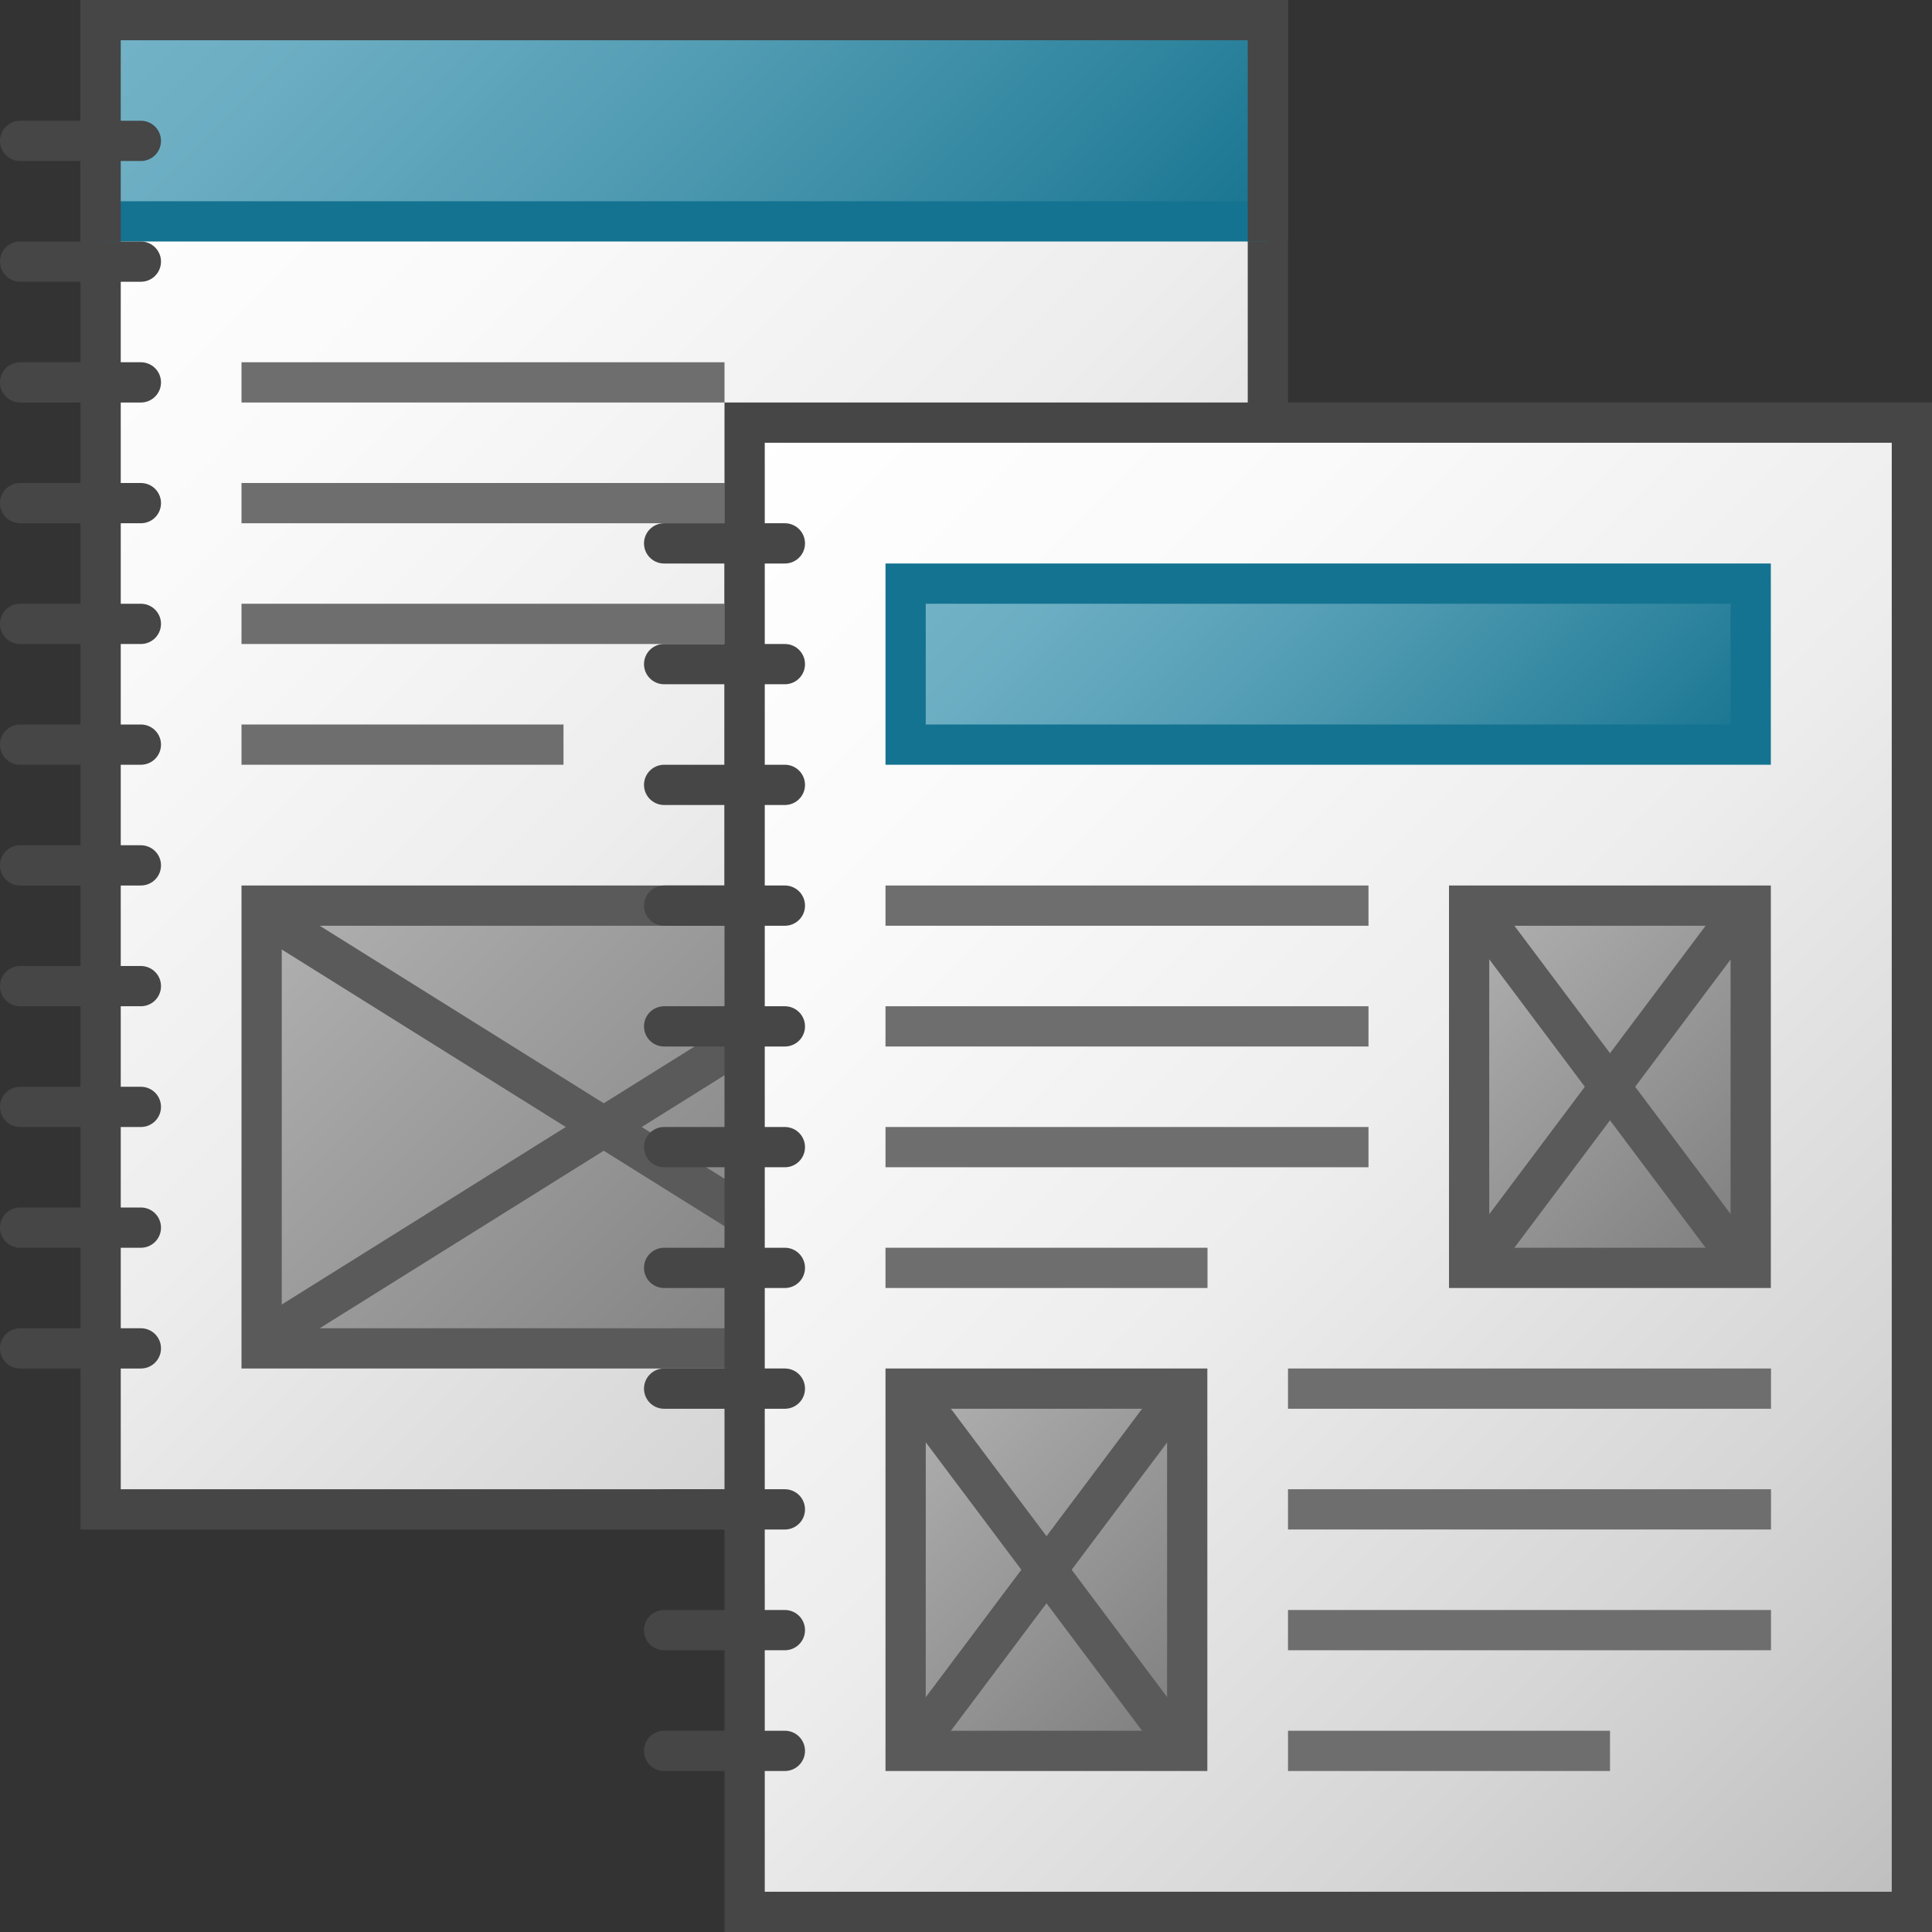 <svg id="Layer_1" data-name="Layer 1" xmlns="http://www.w3.org/2000/svg" xmlns:xlink="http://www.w3.org/1999/xlink" viewBox="0 0 48 48">
    <rect x="0" y="0" width="48" height="48" fill="#333333" stroke="none"/>
    <linearGradient id="linear-gradient" x1="0.5" y1="2.5" x2="33.5" y2="35.5" gradientUnits="userSpaceOnUse">
      <stop offset="0" stop-color="#fff"/>
      <stop offset="0.232" stop-color="#fafafa"/>
      <stop offset="0.496" stop-color="#ededed"/>
      <stop offset="0.775" stop-color="#d6d6d6"/>
      <stop offset="1" stop-color="#bebebe"/>
    </linearGradient>
    <linearGradient id="Dark_Blue_Grad_2" data-name="Dark Blue Grad 2" x1="8.5" y1="-5.5" x2="25.496" y2="11.496" gradientUnits="userSpaceOnUse">
      <stop offset="0" stop-color="#74b3c7"/>
      <stop offset="0.177" stop-color="#6badc2"/>
      <stop offset="0.464" stop-color="#539db4"/>
      <stop offset="0.822" stop-color="#2d839d"/>
      <stop offset="1" stop-color="#177490"/>
    </linearGradient>
    <linearGradient id="New_Gradient_Swatch_3" data-name="New Gradient Swatch 3" x1="18" y1="13" x2="25.996" y2="20.996" gradientUnits="userSpaceOnUse">
      <stop offset="0" stop-color="#b1b1b1"/>
      <stop offset="1" stop-color="#7d7d7d"/>
    </linearGradient>
    <linearGradient id="New_Gradient_Swatch_3-2" x1="7.5" y1="21.5" x2="20.496" y2="34.496" xlink:href="#New_Gradient_Swatch_3"/>
    <linearGradient id="linear-gradient-2" x1="16.5" y1="12.5" x2="49.5" y2="45.5" xlink:href="#linear-gradient"/>
    <linearGradient id="Dark_Blue_Grad_2-2" x1="26.75" y1="10.25" x2="39.246" y2="22.746" xlink:href="#Dark_Blue_Grad_2"/>
    <linearGradient id="New_Gradient_Swatch_3-3" x1="36" y1="23" x2="43.996" y2="30.996" xlink:href="#New_Gradient_Swatch_3"/>
    <linearGradient id="New_Gradient_Swatch_3-4" x1="22" y1="35" x2="29.996" y2="42.996" xlink:href="#New_Gradient_Swatch_3"/>
  <rect x="2.5" y="0.5" width="29" height="37" stroke="#464646" stroke-miterlimit="10" stroke-width="1" fill="url(#linear-gradient)"/>
  <rect x="2.5" y="0.5" width="28.996" height="5" fill="url(#Dark_Blue_Grad_2)"/>
  <line x1="31.493" y1="5.5" x2="2.5" y2="5.5" fill="none" stroke="#147391"/>
  <polyline points="2.5 5.5 2.5 0.5 31.5 0.5 31.5 5.5" fill="none" stroke="#464646" stroke-linecap="square"/>
  <rect x="18.5" y="12.5" width="6.996" height="9" stroke="#5a5a5a" stroke-miterlimit="10" fill="url(#New_Gradient_Swatch_3)"/>
  <rect x="6.5" y="22.5" width="14.996" height="11" stroke="#5a5a5a" stroke-miterlimit="10" fill="url(#New_Gradient_Swatch_3-2)"/>
  <line x1="6" y1="9.5" x2="18" y2="9.5" fill="none" stroke="#6e6e6e"/>
    <line x1="7" y1="23" x2="23" y2="33" fill="none" stroke="#5a5a5a" stroke-miterlimit="10"/>
    <line x1="23" y1="23" x2="7" y2="33" fill="none" stroke="#5a5a5a" stroke-miterlimit="10"/>
  <line x1="6" y1="12.5" x2="18" y2="12.5" fill="none" stroke="#6e6e6e"/>
  <line x1="6" y1="15.5" x2="18" y2="15.5" fill="none" stroke="#6e6e6e"/>
  <line x1="6" y1="18.5" x2="14" y2="18.5" fill="none" stroke="#6e6e6e"/>
  <line x1="0.5" y1="3.5" x2="3.5" y2="3.5" fill="none" stroke="#464646" stroke-linecap="round"/>
  <line x1="0.5" y1="6.5" x2="3.5" y2="6.5" fill="none" stroke="#464646" stroke-linecap="round"/>
  <line x1="0.5" y1="9.5" x2="3.5" y2="9.5" fill="none" stroke="#464646" stroke-linecap="round"/>
  <line x1="0.5" y1="12.5" x2="3.5" y2="12.5" fill="none" stroke="#464646" stroke-linecap="round"/>
  <line x1="0.5" y1="15.5" x2="3.5" y2="15.5" fill="none" stroke="#464646" stroke-linecap="round"/>
  <line x1="0.5" y1="18.5" x2="3.5" y2="18.5" fill="none" stroke="#464646" stroke-linecap="round"/>
  <line x1="0.5" y1="21.5" x2="3.5" y2="21.5" fill="none" stroke="#464646" stroke-linecap="round"/>
  <line x1="0.5" y1="24.5" x2="3.5" y2="24.5" fill="none" stroke="#464646" stroke-linecap="round"/>
  <line x1="0.5" y1="27.5" x2="3.5" y2="27.5" fill="none" stroke="#464646" stroke-linecap="round"/>
  <line x1="0.5" y1="30.5" x2="3.5" y2="30.5" fill="none" stroke="#464646" stroke-linecap="round"/>
  <line x1="0.5" y1="33.5" x2="3.5" y2="33.5" fill="none" stroke="#464646" stroke-linecap="round"/>
  <rect x="18.5" y="10.5" width="29" height="37" stroke="#464646" stroke-miterlimit="10" stroke-width="1" fill="url(#linear-gradient-2)"/>
  <rect x="22.5" y="14.5" width="20.996" height="4" stroke="#147391" fill="url(#Dark_Blue_Grad_2-2)"/>
  <rect x="36.5" y="22.5" width="6.996" height="9" stroke="#5a5a5a" stroke-miterlimit="10" fill="url(#New_Gradient_Swatch_3-3)"/>
  <rect x="22.5" y="34.5" width="6.996" height="9" stroke="#5a5a5a" stroke-miterlimit="10" fill="url(#New_Gradient_Swatch_3-4)"/>
  <line x1="22" y1="22.5" x2="34" y2="22.5" fill="none" stroke="#6e6e6e"/>
  <line x1="22" y1="25.5" x2="34" y2="25.5" fill="none" stroke="#6e6e6e"/>
  <line x1="22" y1="28.5" x2="34" y2="28.5" fill="none" stroke="#6e6e6e"/>
  <line x1="22" y1="31.5" x2="30" y2="31.5" fill="none" stroke="#6e6e6e"/>
  <line x1="32" y1="34.5" x2="44" y2="34.5" fill="none" stroke="#6e6e6e"/>
  <line x1="32" y1="37.5" x2="44" y2="37.5" fill="none" stroke="#6e6e6e"/>
  <line x1="32" y1="40.5" x2="44" y2="40.5" fill="none" stroke="#6e6e6e"/>
  <line x1="32" y1="43.5" x2="40" y2="43.5" fill="none" stroke="#6e6e6e"/>
  <line x1="16.5" y1="13.5" x2="19.5" y2="13.5" fill="none" stroke="#464646" stroke-linecap="round"/>
  <line x1="16.5" y1="16.5" x2="19.5" y2="16.5" fill="none" stroke="#464646" stroke-linecap="round"/>
  <line x1="16.5" y1="19.5" x2="19.5" y2="19.5" fill="none" stroke="#464646" stroke-linecap="round"/>
  <line x1="16.5" y1="22.5" x2="19.5" y2="22.5" fill="none" stroke="#464646" stroke-linecap="round"/>
  <line x1="16.5" y1="25.5" x2="19.5" y2="25.5" fill="none" stroke="#464646" stroke-linecap="round"/>
  <line x1="16.5" y1="28.5" x2="19.5" y2="28.5" fill="none" stroke="#464646" stroke-linecap="round"/>
  <line x1="16.5" y1="31.5" x2="19.5" y2="31.5" fill="none" stroke="#464646" stroke-linecap="round"/>
  <line x1="16.5" y1="34.5" x2="19.5" y2="34.5" fill="none" stroke="#464646" stroke-linecap="round"/>
  <line x1="16.5" y1="37.5" x2="19.5" y2="37.5" fill="none" stroke="#464646" stroke-linecap="round"/>
  <line x1="16.5" y1="40.5" x2="19.5" y2="40.5" fill="none" stroke="#464646" stroke-linecap="round"/>
  <line x1="16.5" y1="43.5" x2="19.5" y2="43.5" fill="none" stroke="#464646" stroke-linecap="round"/>
    <line x1="37" y1="23" x2="43" y2="31" fill="none" stroke="#5a5a5a" stroke-miterlimit="10"/>
    <line x1="43" y1="23" x2="37" y2="31" fill="none" stroke="#5a5a5a" stroke-miterlimit="10"/>
    <line x1="23" y1="35" x2="29" y2="43" fill="none" stroke="#5a5a5a" stroke-miterlimit="10"/>
    <line x1="29" y1="35" x2="23" y2="43" fill="none" stroke="#5a5a5a" stroke-miterlimit="10"/>
</svg>

